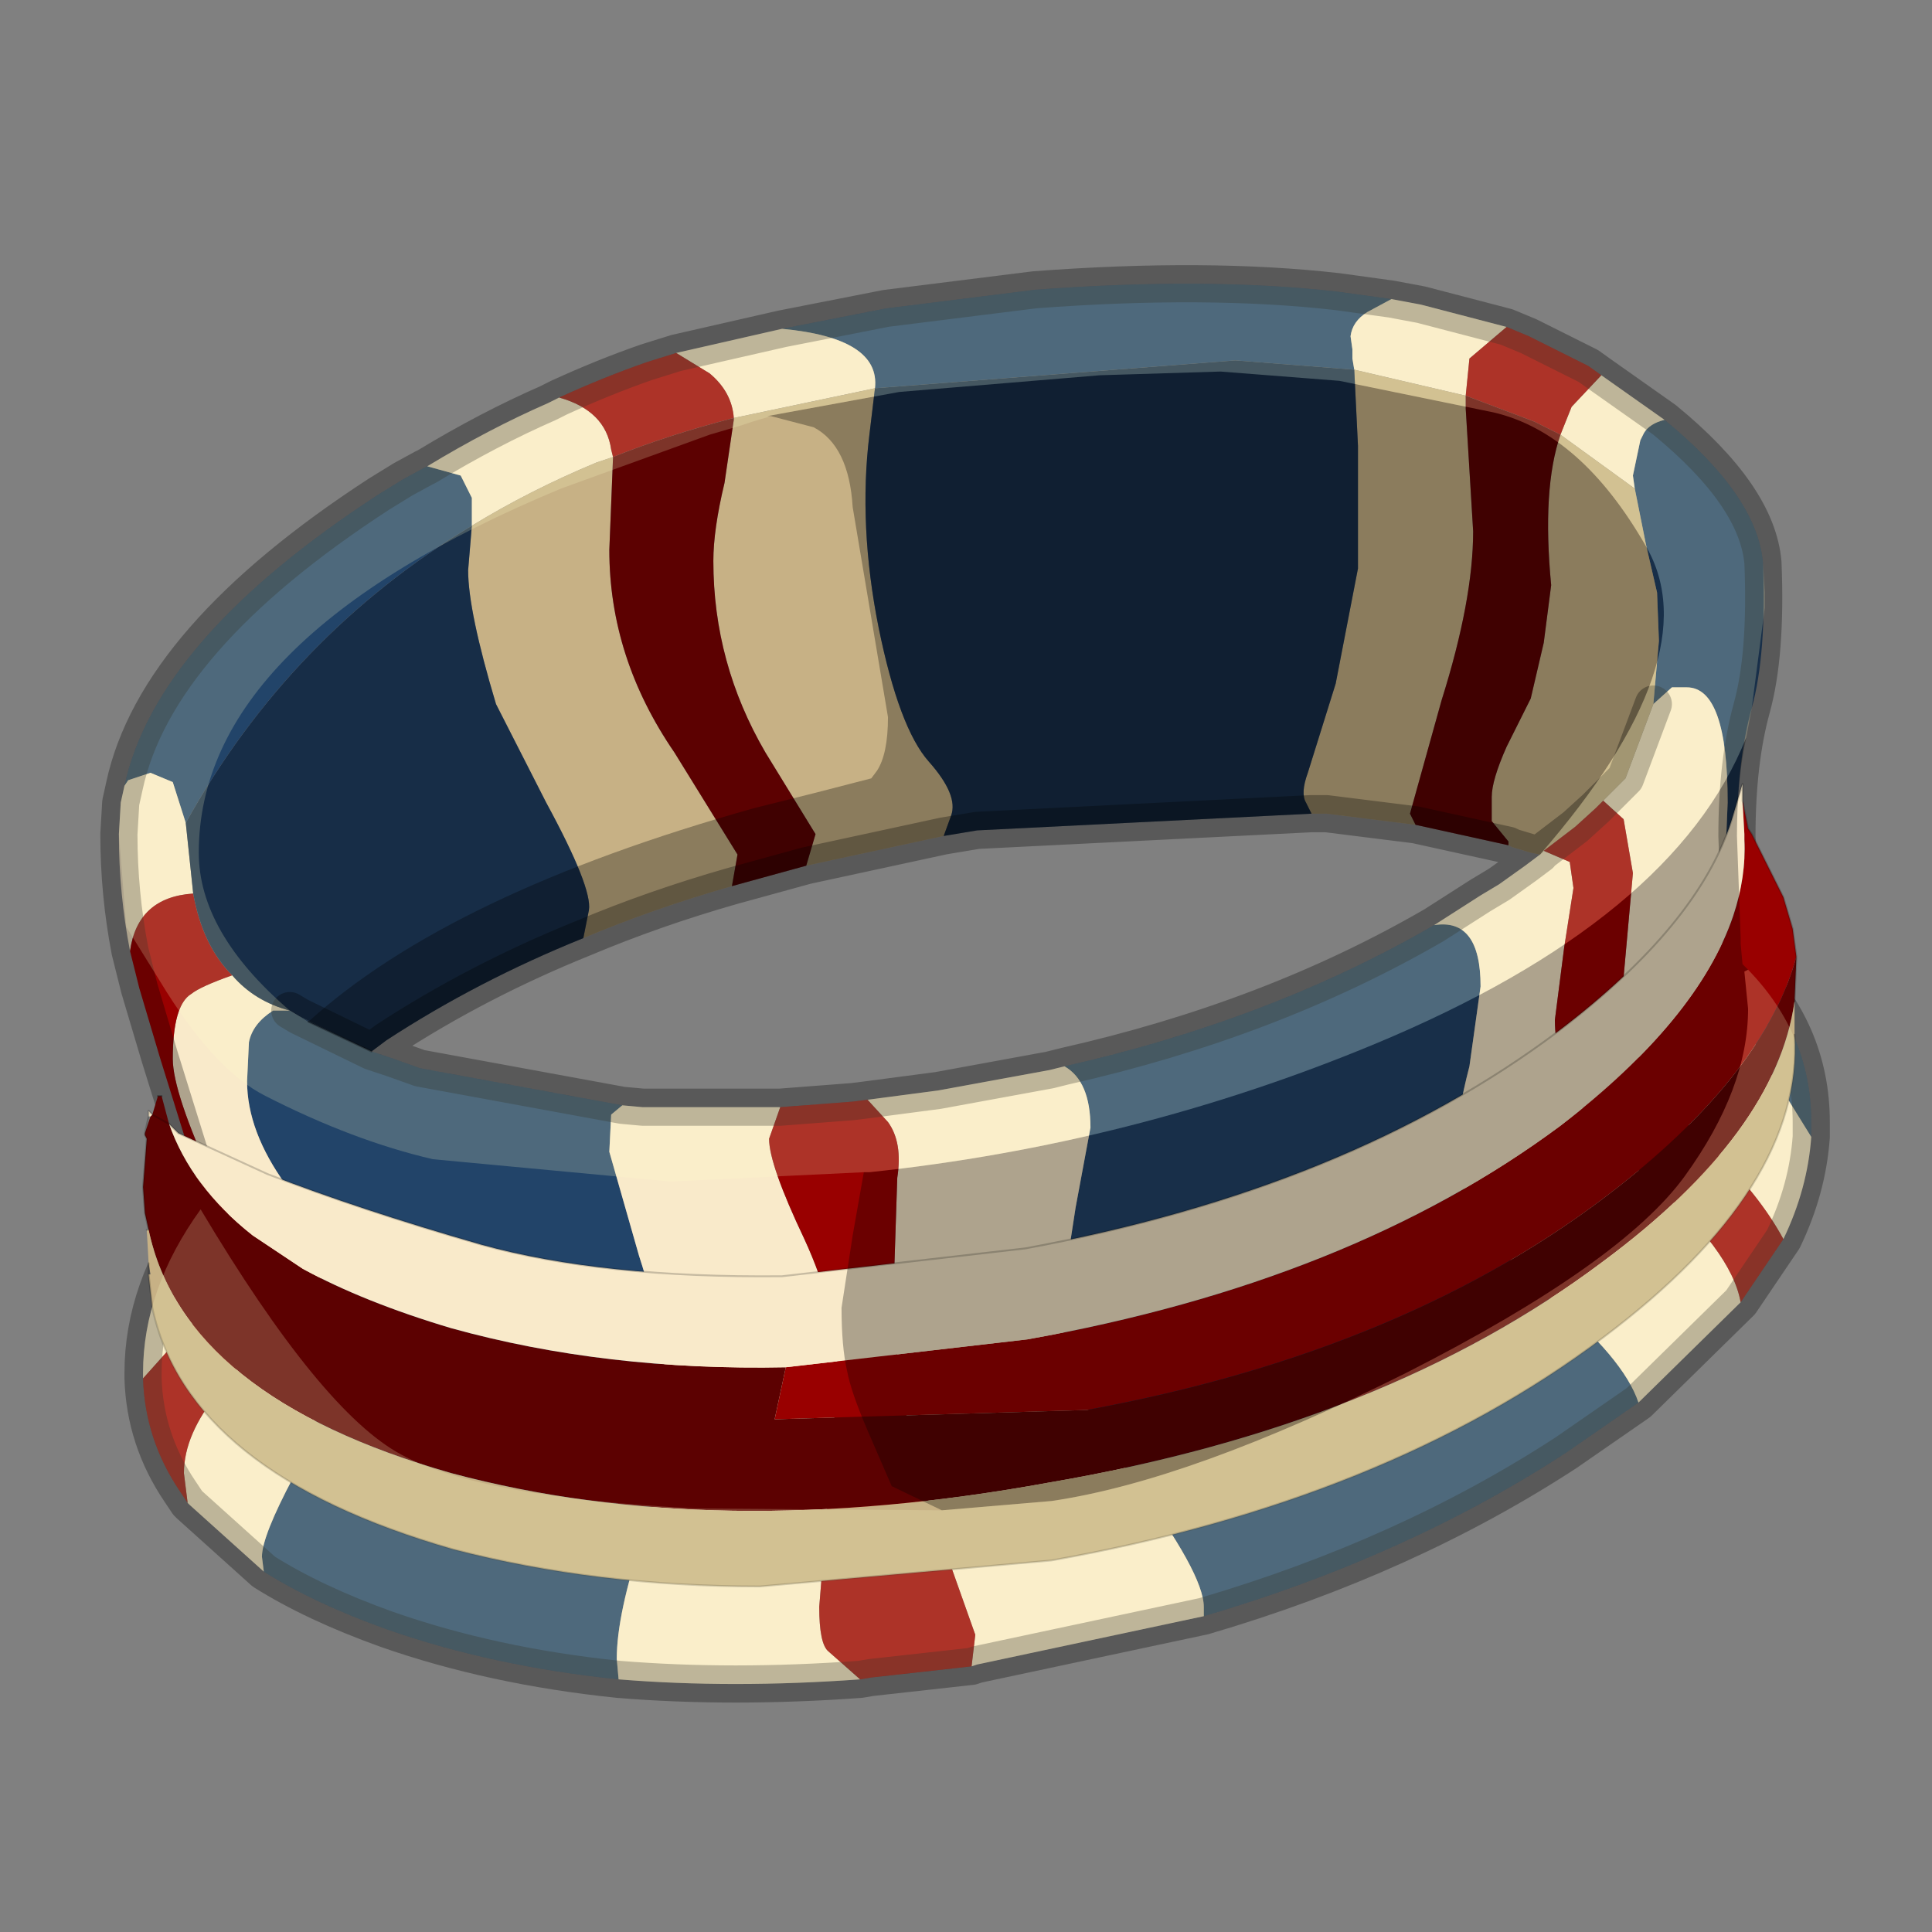 <?xml version="1.0" encoding="UTF-8" standalone="no"?>
<svg xmlns:xlink="http://www.w3.org/1999/xlink" height="520.0px" width="520.0px" xmlns="http://www.w3.org/2000/svg">
  <rect width="100%" height="100%" fill="#808080" stroke="none"/>
  <g transform="matrix(10.0, 0.0, 0.0, 10.0, 0.0, 0.0)">
    <use height="52.0" transform="matrix(1.0, 0.0, 0.0, 1.0, 0.0, 0.0)" width="52.0" xlink:href="#sprite0"/>
  </g>
  <defs>
    <g id="sprite0" transform="matrix(1.0, 0.0, 0.0, 1.0, 0.0, 0.0)">
      <use height="52.0" transform="matrix(1.0, 0.0, 0.0, 1.0, 0.0, 0.0)" width="52.0" xlink:href="#sprite1"/>
      <use height="38.65" transform="matrix(1.0, 0.0, 0.0, 1.0, 2.7, 7.15)" width="46.55" xlink:href="#shape1"/>
    </g>
    <g id="sprite1" transform="matrix(1.0, 0.0, 0.0, 1.0, 0.0, 0.0)">
      <use height="52.0" transform="matrix(1.0, 0.0, 0.0, 1.0, 0.0, 0.0)" width="52.0" xlink:href="#shape0"/>
    </g>
    <g id="shape0" transform="matrix(1.0, 0.0, 0.0, 1.0, 0.0, 0.0)">
      <path d="M52.0 0.0 L52.0 52.0 0.0 52.0 0.0 0.0 52.0 0.0" fill="#dea558" fill-opacity="0.0" fill-rule="evenodd" stroke="none"/>
    </g>
    <g id="shape1" transform="matrix(1.0, 0.0, 0.0, 1.0, -2.7, -7.15)">
      <path d="M44.8 11.3 Q47.3 13.35 47.45 15.15 47.55 17.6 47.15 19.05 46.75 20.5 46.75 22.5 L46.85 25.4 46.9 25.95 Q48.75 27.75 48.75 30.2 L48.75 30.6 48.1 29.55 47.8 29.1 Q46.5 26.95 46.35 25.3 L46.5 21.6 Q46.5 18.5 45.4 18.5 L45.0 18.5 44.5 18.95 44.65 17.25 44.6 15.95 44.3 14.65 44.0 13.15 43.95 12.8 44.15 11.85 44.25 11.65 Q44.4 11.4 44.8 11.3 M44.1 37.75 L42.15 39.1 Q37.85 41.9 32.4 43.5 L32.4 43.25 Q32.4 42.35 30.5 39.8 28.55 37.3 28.55 35.1 L28.95 32.5 29.35 30.35 Q29.35 29.1 28.65 28.7 34.2 27.45 38.6 24.9 39.85 24.7 39.85 26.55 L39.55 28.7 Q39.2 30.05 39.2 30.8 39.2 32.8 41.7 34.9 43.7 36.55 44.1 37.75 M16.65 45.2 Q13.25 44.85 10.4 43.85 8.45 43.15 7.1 42.3 L7.05 41.9 Q7.05 41.35 7.9 39.75 8.75 38.15 8.75 35.95 8.75 33.35 7.7 31.9 6.65 30.45 6.65 29.1 L6.7 28.05 Q6.8 27.55 7.35 27.2 L7.8 27.2 8.05 27.35 10.0 28.3 10.6 28.5 11.3 28.75 16.75 29.75 16.45 30.0 16.4 31.0 17.2 33.8 Q17.95 36.1 17.95 38.0 17.95 39.25 17.3 41.35 16.6 43.45 16.6 44.65 L16.65 45.2 M3.35 21.15 Q4.2 17.2 10.2 13.3 L10.85 12.9 11.4 12.6 11.5 12.55 12.4 12.8 12.7 13.4 12.7 14.15 Q7.8 17.1 5.0 22.15 L4.65 21.05 4.05 20.8 3.45 21.0 3.35 21.15 M21.05 8.85 L23.85 8.3 27.85 7.8 Q32.5 7.45 36.0 7.85 L37.45 8.05 36.8 8.4 Q36.4 8.65 36.35 9.05 L36.4 9.4 36.4 9.65 36.45 9.95 33.25 9.7 23.55 10.45 Q23.7 9.1 21.05 8.85" fill="#224469" fill-rule="evenodd" stroke="none"/>
      <path d="M40.55 8.8 L39.55 9.65 39.45 10.65 36.45 9.95 36.4 9.65 36.4 9.4 36.35 9.05 Q36.4 8.65 36.8 8.4 L37.45 8.05 38.25 8.2 40.55 8.8 M42.0 11.7 L42.3 10.95 43.1 10.1 44.8 11.3 Q44.4 11.4 44.25 11.65 L44.15 11.85 43.95 12.8 44.0 13.15 42.0 11.7 M48.75 30.6 Q48.65 32.0 48.0 33.35 47.35 32.15 46.1 30.95 43.65 28.6 43.65 26.85 L43.95 23.5 43.7 22.05 43.15 21.55 43.75 20.95 44.5 18.95 45.0 18.5 45.4 18.5 Q46.5 18.5 46.5 21.6 L46.35 25.3 Q46.5 26.95 47.8 29.1 L48.1 29.55 48.75 30.6 M46.85 35.05 L44.1 37.75 Q43.7 36.55 41.7 34.9 39.2 32.8 39.2 30.8 39.2 30.05 39.55 28.7 L39.85 26.55 Q39.85 24.7 38.6 24.9 L39.85 24.1 40.35 23.8 41.05 23.3 41.45 23.0 41.55 22.9 42.25 23.2 42.35 23.9 42.1 25.5 41.85 27.45 Q41.85 29.65 44.4 31.75 46.6 33.65 46.85 35.05 M32.4 43.5 L26.3 44.8 26.15 44.85 26.25 44.0 25.15 40.9 Q24.05 37.6 24.05 34.75 L24.15 31.7 Q24.3 30.75 23.9 30.2 L23.35 29.6 25.25 29.35 28.25 28.8 28.65 28.7 Q29.35 29.1 29.35 30.35 L28.95 32.5 28.55 35.1 Q28.55 37.3 30.5 39.8 32.4 42.35 32.4 43.25 L32.4 43.5 M23.15 45.2 Q19.7 45.45 16.65 45.2 L16.6 44.65 Q16.6 43.45 17.3 41.35 17.95 39.25 17.95 38.0 17.95 36.1 17.2 33.8 L16.4 31.0 16.45 30.0 16.75 29.75 17.3 29.8 21.0 29.8 20.7 30.65 Q20.7 31.35 21.65 33.35 22.55 35.3 22.55 37.05 L22.05 43.25 Q22.05 44.25 22.3 44.45 L23.15 45.2 M7.1 42.3 L5.1 40.5 5.05 40.45 4.95 39.65 Q4.95 38.6 5.9 37.45 6.85 36.35 6.85 35.5 6.85 34.2 5.75 31.8 4.65 29.4 4.65 28.5 4.65 27.05 5.15 26.75 5.4 26.55 6.25 26.25 6.85 26.95 7.8 27.2 L7.35 27.2 Q6.8 27.55 6.7 28.05 L6.65 29.1 Q6.65 30.45 7.7 31.9 8.75 33.35 8.75 35.95 8.75 38.15 7.9 39.75 7.05 41.35 7.05 41.9 L7.1 42.3 M3.85 37.1 L3.85 36.95 Q3.85 34.7 5.4 32.55 L5.25 31.5 Q5.9 32.9 5.9 33.75 5.9 35.05 4.7 36.15 L3.85 37.1 M3.5 25.6 Q3.2 24.05 3.2 22.45 L3.25 21.6 3.35 21.15 3.45 21.0 4.05 20.8 4.65 21.05 5.0 22.15 5.2 24.05 Q3.7 24.15 3.5 25.6 M11.5 12.55 Q13.15 11.55 14.75 10.85 L15.05 10.7 Q16.3 11.05 16.45 12.1 L16.5 12.3 16.05 12.45 Q14.25 13.2 12.7 14.15 L12.7 13.4 12.4 12.8 11.5 12.55 M18.2 9.5 L21.05 8.85 Q23.7 9.1 23.55 10.45 L19.75 11.25 Q19.7 10.55 19.1 10.05 L18.2 9.5" fill="#f9eaca" fill-rule="evenodd" stroke="none"/>
      <path d="M44.0 13.15 L44.3 14.65 44.6 15.95 44.65 17.25 44.5 18.95 43.75 20.95 43.15 21.55 42.95 21.75 42.4 22.25 41.55 22.9 41.45 23.0 41.2 22.95 40.7 22.8 40.6 22.75 40.6 22.65 40.15 22.1 40.15 21.45 Q40.15 21.0 40.55 20.1 L41.2 18.8 41.55 17.3 41.75 15.75 Q41.5 13.15 42.0 11.7 L44.0 13.15 M36.45 9.95 L39.45 10.65 39.45 11.0 39.65 14.3 Q39.65 16.15 38.8 18.85 L37.95 21.9 38.1 22.2 35.7 21.9 35.3 21.9 35.15 21.6 Q35.0 21.35 35.2 20.8 L35.95 18.4 36.55 15.3 36.55 12.0 36.45 9.95 M23.55 10.45 L23.4 11.7 Q23.1 14.15 23.65 16.9 24.2 19.6 25.0 20.5 25.8 21.4 25.6 21.95 L25.4 22.5 21.7 23.3 21.95 22.45 20.6 20.25 Q19.2 17.85 19.2 15.1 19.2 14.25 19.5 13.0 L19.75 11.3 19.75 11.25 23.55 10.45 M16.5 12.3 L16.4 14.8 Q16.4 17.7 18.15 20.25 L19.85 23.0 19.7 23.85 Q17.6 24.45 15.7 25.25 L15.85 24.5 Q15.95 23.9 14.7 21.6 L13.35 18.95 Q12.6 16.45 12.6 15.35 L12.7 14.15 Q14.25 13.2 16.05 12.45 L16.5 12.3" fill="#c7b185" fill-rule="evenodd" stroke="none"/>
      <path d="M40.55 8.8 L41.15 9.05 42.75 9.85 43.1 10.1 42.3 10.95 42.0 11.7 41.3 11.35 39.45 10.65 39.55 9.65 40.55 8.8 M48.0 33.35 L46.85 35.05 Q46.6 33.65 44.4 31.75 41.85 29.65 41.85 27.45 L42.1 25.5 42.35 23.9 42.25 23.2 41.55 22.9 42.4 22.25 42.95 21.75 43.15 21.55 43.7 22.05 43.95 23.5 43.65 26.85 Q43.65 28.6 46.1 30.95 47.35 32.15 48.0 33.35 M26.15 44.85 L23.45 45.15 23.15 45.2 22.3 44.45 Q22.05 44.25 22.05 43.25 L22.55 37.05 Q22.55 35.3 21.65 33.35 20.7 31.35 20.7 30.65 L21.0 29.8 22.95 29.65 23.35 29.6 23.9 30.2 Q24.3 30.75 24.15 31.7 L24.05 34.75 Q24.05 37.6 25.15 40.9 L26.25 44.0 26.15 44.85 M5.05 40.45 L4.85 40.15 Q3.9 38.75 3.85 37.1 L4.7 36.15 Q5.9 35.05 5.9 33.75 5.9 32.9 5.25 31.5 L4.3 28.45 3.75 26.6 3.5 25.6 Q3.7 24.15 5.2 24.05 5.45 25.45 6.25 26.25 5.4 26.55 5.15 26.75 4.65 27.05 4.65 28.5 4.65 29.4 5.75 31.8 6.85 34.2 6.85 35.5 6.85 36.35 5.9 37.45 4.95 38.6 4.95 39.65 L5.05 40.45 M15.05 10.7 Q16.25 10.15 17.4 9.75 L18.2 9.5 19.1 10.05 Q19.7 10.55 19.75 11.25 18.0 11.7 16.5 12.3 L16.45 12.1 Q16.3 11.05 15.05 10.7" fill="#990000" fill-rule="evenodd" stroke="none"/>
      <path d="M39.45 10.65 L41.3 11.35 42.0 11.7 Q41.5 13.15 41.75 15.75 L41.55 17.3 41.2 18.8 40.55 20.1 Q40.15 21.0 40.15 21.45 L40.15 22.1 40.6 22.65 40.6 22.75 38.1 22.2 37.95 21.9 38.8 18.85 Q39.65 16.15 39.65 14.3 L39.45 11.0 39.45 10.65 M19.75 11.25 L19.75 11.3 19.5 13.0 Q19.2 14.25 19.2 15.1 19.2 17.85 20.6 20.25 L21.95 22.45 21.7 23.3 19.7 23.85 19.85 23.0 18.15 20.25 Q16.4 17.7 16.4 14.8 L16.5 12.3 Q18.0 11.7 19.75 11.25" fill="#5c0101" fill-rule="evenodd" stroke="none"/>
      <path d="M36.45 9.95 L36.55 12.0 36.55 15.3 35.95 18.4 35.2 20.8 Q35.0 21.35 35.15 21.6 L35.3 21.9 26.3 22.35 25.4 22.5 25.6 21.95 Q25.8 21.4 25.0 20.5 24.2 19.6 23.65 16.9 23.1 14.15 23.4 11.7 L23.55 10.45 33.25 9.7 36.45 9.95 M12.7 14.15 L12.6 15.35 Q12.6 16.45 13.35 18.95 L14.7 21.6 Q15.95 23.9 15.85 24.5 L15.7 25.25 Q12.85 26.4 10.4 28.0 L10.0 28.3 8.05 27.35 7.8 27.2 Q6.85 26.95 6.25 26.25 5.45 25.45 5.2 24.05 L5.0 22.15 Q7.8 17.1 12.7 14.15" fill="#172d47" fill-rule="evenodd" stroke="none"/>
      <path d="M43.1 10.1 L42.75 9.85 41.15 9.05 40.55 8.8 M43.1 10.1 L44.8 11.3 Q47.3 13.35 47.45 15.15 47.55 17.6 47.15 19.05 46.75 20.5 46.75 22.5 L46.85 25.4 46.9 25.95 Q48.75 27.75 48.75 30.2 L48.75 30.6 Q48.65 32.0 48.0 33.35 L46.85 35.05 44.1 37.75 42.15 39.1 Q37.85 41.9 32.4 43.5 L26.3 44.8 26.15 44.85 23.45 45.15 23.15 45.2 Q19.7 45.45 16.65 45.2 13.25 44.85 10.4 43.85 8.45 43.15 7.1 42.3 L5.1 40.5 5.05 40.45 4.85 40.15 Q3.9 38.75 3.85 37.1 L3.85 36.95 Q3.85 34.7 5.4 32.55 L5.25 31.5 4.3 28.45 3.75 26.6 3.5 25.6 Q3.2 24.05 3.2 22.45 L3.25 21.6 3.35 21.15 Q4.2 17.2 10.2 13.3 L10.85 12.9 11.4 12.6 11.5 12.55 Q13.15 11.55 14.75 10.85 L15.05 10.7 Q16.25 10.15 17.4 9.75 L18.2 9.5 21.05 8.85 23.85 8.3 27.85 7.8 Q32.5 7.45 36.0 7.85 L37.45 8.05 38.25 8.2 40.55 8.8 M40.6 22.75 L40.7 22.8 41.2 22.95 41.45 23.0 41.05 23.3 40.35 23.8 39.85 24.1 38.6 24.9 M41.55 22.9 L42.4 22.25 42.95 21.75 43.15 21.55 43.75 20.95 44.5 18.95 M38.1 22.2 L40.6 22.75 M35.3 21.9 L35.7 21.9 38.1 22.2 M21.7 23.3 L25.4 22.5 26.3 22.35 35.3 21.9 M19.7 23.85 L21.7 23.3 M15.7 25.25 Q17.6 24.45 19.7 23.85 M10.0 28.3 L10.4 28.0 Q12.85 26.4 15.7 25.25 M16.75 29.75 L11.3 28.75 10.6 28.5 10.0 28.3 8.05 27.35 7.8 27.2 M21.0 29.8 L17.3 29.8 16.75 29.75 M28.65 28.7 L28.25 28.8 25.25 29.35 23.35 29.6 22.95 29.65 21.0 29.8 M28.65 28.7 Q34.2 27.45 38.6 24.9" fill="none" stroke="#000000" stroke-linecap="round" stroke-linejoin="round" stroke-opacity="0.302" stroke-width="1.0"/>
      <path d="M46.9 21.55 L47.05 22.3 47.15 22.45 48.0 24.15 48.25 25.0 48.35 25.75 Q47.5 28.85 43.55 31.95 37.95 36.35 29.25 37.95 L20.85 38.2 21.15 36.8 27.65 36.05 Q36.35 34.5 42.0 30.3 45.7 27.45 46.65 24.65 47.0 23.6 46.95 22.6 L46.95 22.45 46.9 21.55" fill="#990000" fill-rule="evenodd" stroke="none"/>
      <path d="M48.35 25.75 L48.3 26.95 Q47.8 30.5 43.15 33.95 37.3 38.35 28.25 39.9 19.25 41.55 12.15 39.65 4.95 37.6 4.0 33.1 L3.9 32.65 3.85 31.95 3.95 30.65 3.9 30.55 3.9 30.5 4.05 30.05 4.1 30.0 4.55 30.25 4.1 30.0 4.25 29.5 4.35 29.5 4.55 30.25 Q5.15 31.95 6.8 33.25 L8.15 34.15 Q9.8 35.05 12.15 35.75 16.3 36.9 21.15 36.8 L20.85 38.2 29.25 37.95 Q37.95 36.35 43.55 31.95 47.5 28.85 48.35 25.75" fill="#5c0101" fill-rule="evenodd" stroke="none"/>
      <path d="M48.3 26.95 L48.3 27.85 Q48.55 31.95 43.15 36.0 37.3 40.4 28.3 42.0 L20.45 42.7 Q16.05 42.7 12.2 41.7 5.05 39.65 4.1 35.2 L4.0 34.3 4.05 34.3 4.0 34.0 3.95 33.1 4.0 33.1 Q4.95 37.6 12.15 39.65 19.25 41.55 28.25 39.9 37.3 38.35 43.15 33.95 47.8 30.5 48.3 26.95" fill="#c7b185" fill-rule="evenodd" stroke="none"/>
      <path d="M4.0 30.05 L4.0 29.9 4.1 30.0 4.05 30.05 4.0 30.05 M4.55 30.25 L4.8 30.5 7.2 31.6 Q9.65 32.55 12.95 33.5 16.2 34.4 21.05 34.35 L27.6 33.6 Q36.3 32.0 41.95 27.75 45.7 24.9 46.6 22.1 L46.9 21.1 46.9 21.35 46.9 21.55 46.95 22.45 46.95 22.6 Q47.0 23.6 46.65 24.65 45.7 27.45 42.0 30.3 36.35 34.5 27.65 36.05 L21.15 36.8 Q16.3 36.9 12.15 35.75 9.8 35.05 8.15 34.15 L6.8 33.25 Q5.15 31.95 4.55 30.25" fill="#f9eaca" fill-rule="evenodd" stroke="none"/>
      <path d="M4.25 29.5 L4.35 29.5" fill="none" stroke="#000000" stroke-linecap="round" stroke-linejoin="round" stroke-opacity="0.302" stroke-width="0.05"/>
      <path d="M46.9 21.55 L47.05 22.3 47.15 22.45 48.0 24.15 48.25 25.0 48.35 25.75 48.3 26.95 M48.3 27.85 Q48.55 31.95 43.15 36.0 37.3 40.4 28.3 42.0 L20.45 42.7 Q16.05 42.7 12.2 41.7 5.05 39.65 4.1 35.2 L4.0 34.3 4.0 34.0 M3.95 33.1 L4.0 33.1 3.9 32.65 3.85 31.95 3.95 30.65 3.9 30.55 3.9 30.5 4.0 30.05 4.0 29.9 4.1 30.0 M4.55 30.25 L4.8 30.5 7.2 31.6 Q9.65 32.55 12.95 33.5 16.2 34.4 21.05 34.35 L27.6 33.6 Q36.3 32.0 41.95 27.75 45.7 24.9 46.6 22.1 L46.9 21.1 46.9 21.35 46.9 21.55 M4.55 30.25 L4.1 30.0" fill="none" stroke="#000000" stroke-linecap="round" stroke-linejoin="round" stroke-opacity="0.2" stroke-width="0.05"/>
      <path d="M23.25 31.55 L23.4 31.55 Q30.5 30.8 37.0 28.1 45.05 24.75 47.0 19.85 46.75 21.0 46.75 22.5 L46.85 25.25 46.85 25.4 46.9 25.95 47.0 26.05 47.05 26.1 46.95 26.15 47.05 27.15 Q47.05 29.3 45.35 31.65 43.65 34.0 37.85 36.95 32.05 39.85 28.3 40.4 L25.35 40.65 24.0 40.0 23.35 38.5 Q22.9 37.45 22.8 36.9 22.65 36.25 22.65 35.2 L22.95 33.25 23.25 31.55 M20.75 11.2 L20.65 11.2 24.2 10.55 29.6 10.1 32.85 10.0 36.05 10.25 40.2 11.1 Q42.55 11.65 44.3 14.7 46.05 17.7 41.45 23.0 L41.2 22.95 40.7 22.8 40.6 22.75 38.1 22.2 35.7 21.9 35.3 21.9 26.3 22.35 25.4 22.5 21.7 23.3 19.7 23.85 Q17.6 24.45 15.7 25.25 12.85 26.4 10.4 28.0 L10.0 28.3 8.3 27.5 Q12.1 24.05 20.3 21.75 L21.9 21.35 23.45 20.95 23.6 20.75 Q23.9 20.3 23.9 19.3 L22.95 13.65 Q22.85 12.0 21.9 11.5 L20.75 11.2" fill="#000000" fill-opacity="0.302" fill-rule="evenodd" stroke="none"/>
      <path d="M23.25 31.55 L18.05 31.8 11.65 31.2 Q9.5 30.7 7.15 29.5 5.75 28.8 4.3 26.4 L3.4 24.95 3.2 22.45 3.25 21.6 3.35 21.15 Q4.2 17.2 10.2 13.3 L10.85 12.9 11.4 12.6 11.5 12.55 Q13.15 11.55 14.75 10.85 L15.05 10.7 Q16.25 10.15 17.4 9.75 L18.2 9.5 21.05 8.85 23.85 8.3 27.85 7.8 Q32.5 7.45 36.0 7.85 L37.45 8.05 38.25 8.2 40.55 8.8 41.15 9.05 42.75 9.85 43.1 10.1 44.8 11.3 Q47.3 13.35 47.45 15.15 L47.5 15.95 47.5 16.35 47.15 19.05 47.0 19.85 Q45.05 24.75 37.0 28.1 30.5 30.8 23.4 31.55 L23.25 31.55 M47.05 26.1 Q48.75 27.85 48.75 30.2 L48.75 30.6 Q48.65 32.0 48.0 33.35 L46.85 35.05 44.1 37.75 42.15 39.1 Q37.85 41.9 32.4 43.5 L26.3 44.8 26.15 44.85 23.45 45.15 23.15 45.2 Q19.7 45.45 16.65 45.2 13.25 44.85 10.4 43.85 8.45 43.15 7.1 42.3 L5.1 40.5 5.05 40.45 4.85 40.15 Q3.9 38.75 3.85 37.1 L3.85 36.95 Q3.85 34.7 5.4 32.55 8.65 38.0 10.8 39.15 12.9 40.3 18.7 40.6 L25.35 40.65 28.3 40.4 Q32.05 39.85 37.85 36.95 43.65 34.0 45.35 31.65 47.05 29.3 47.05 27.15 L46.95 26.15 47.05 26.1 M41.45 23.0 Q46.05 17.7 44.3 14.7 42.55 11.65 40.2 11.1 L36.05 10.25 32.85 10.0 29.6 10.1 24.2 10.55 20.65 11.2 20.75 11.2 20.25 11.35 19.95 11.45 19.1 11.7 15.1 13.15 Q5.35 17.2 5.35 22.95 5.35 25.1 7.8 27.2 L8.05 27.35 8.3 27.5 10.0 28.3 10.6 28.5 11.3 28.75 16.75 29.75 17.3 29.8 21.0 29.8 22.95 29.65 23.35 29.6 25.25 29.35 28.25 28.8 28.65 28.7 Q34.2 27.45 38.6 24.9 L39.85 24.1 40.35 23.8 41.05 23.3 41.45 23.0" fill="#ffffcc" fill-opacity="0.2" fill-rule="evenodd" stroke="none"/>
      <path d="M10.0 28.3 L8.3 27.5" fill="none" stroke="#000000" stroke-linecap="round" stroke-linejoin="round" stroke-opacity="0.302" stroke-width="0.05"/>
    </g>
  </defs>
</svg>
